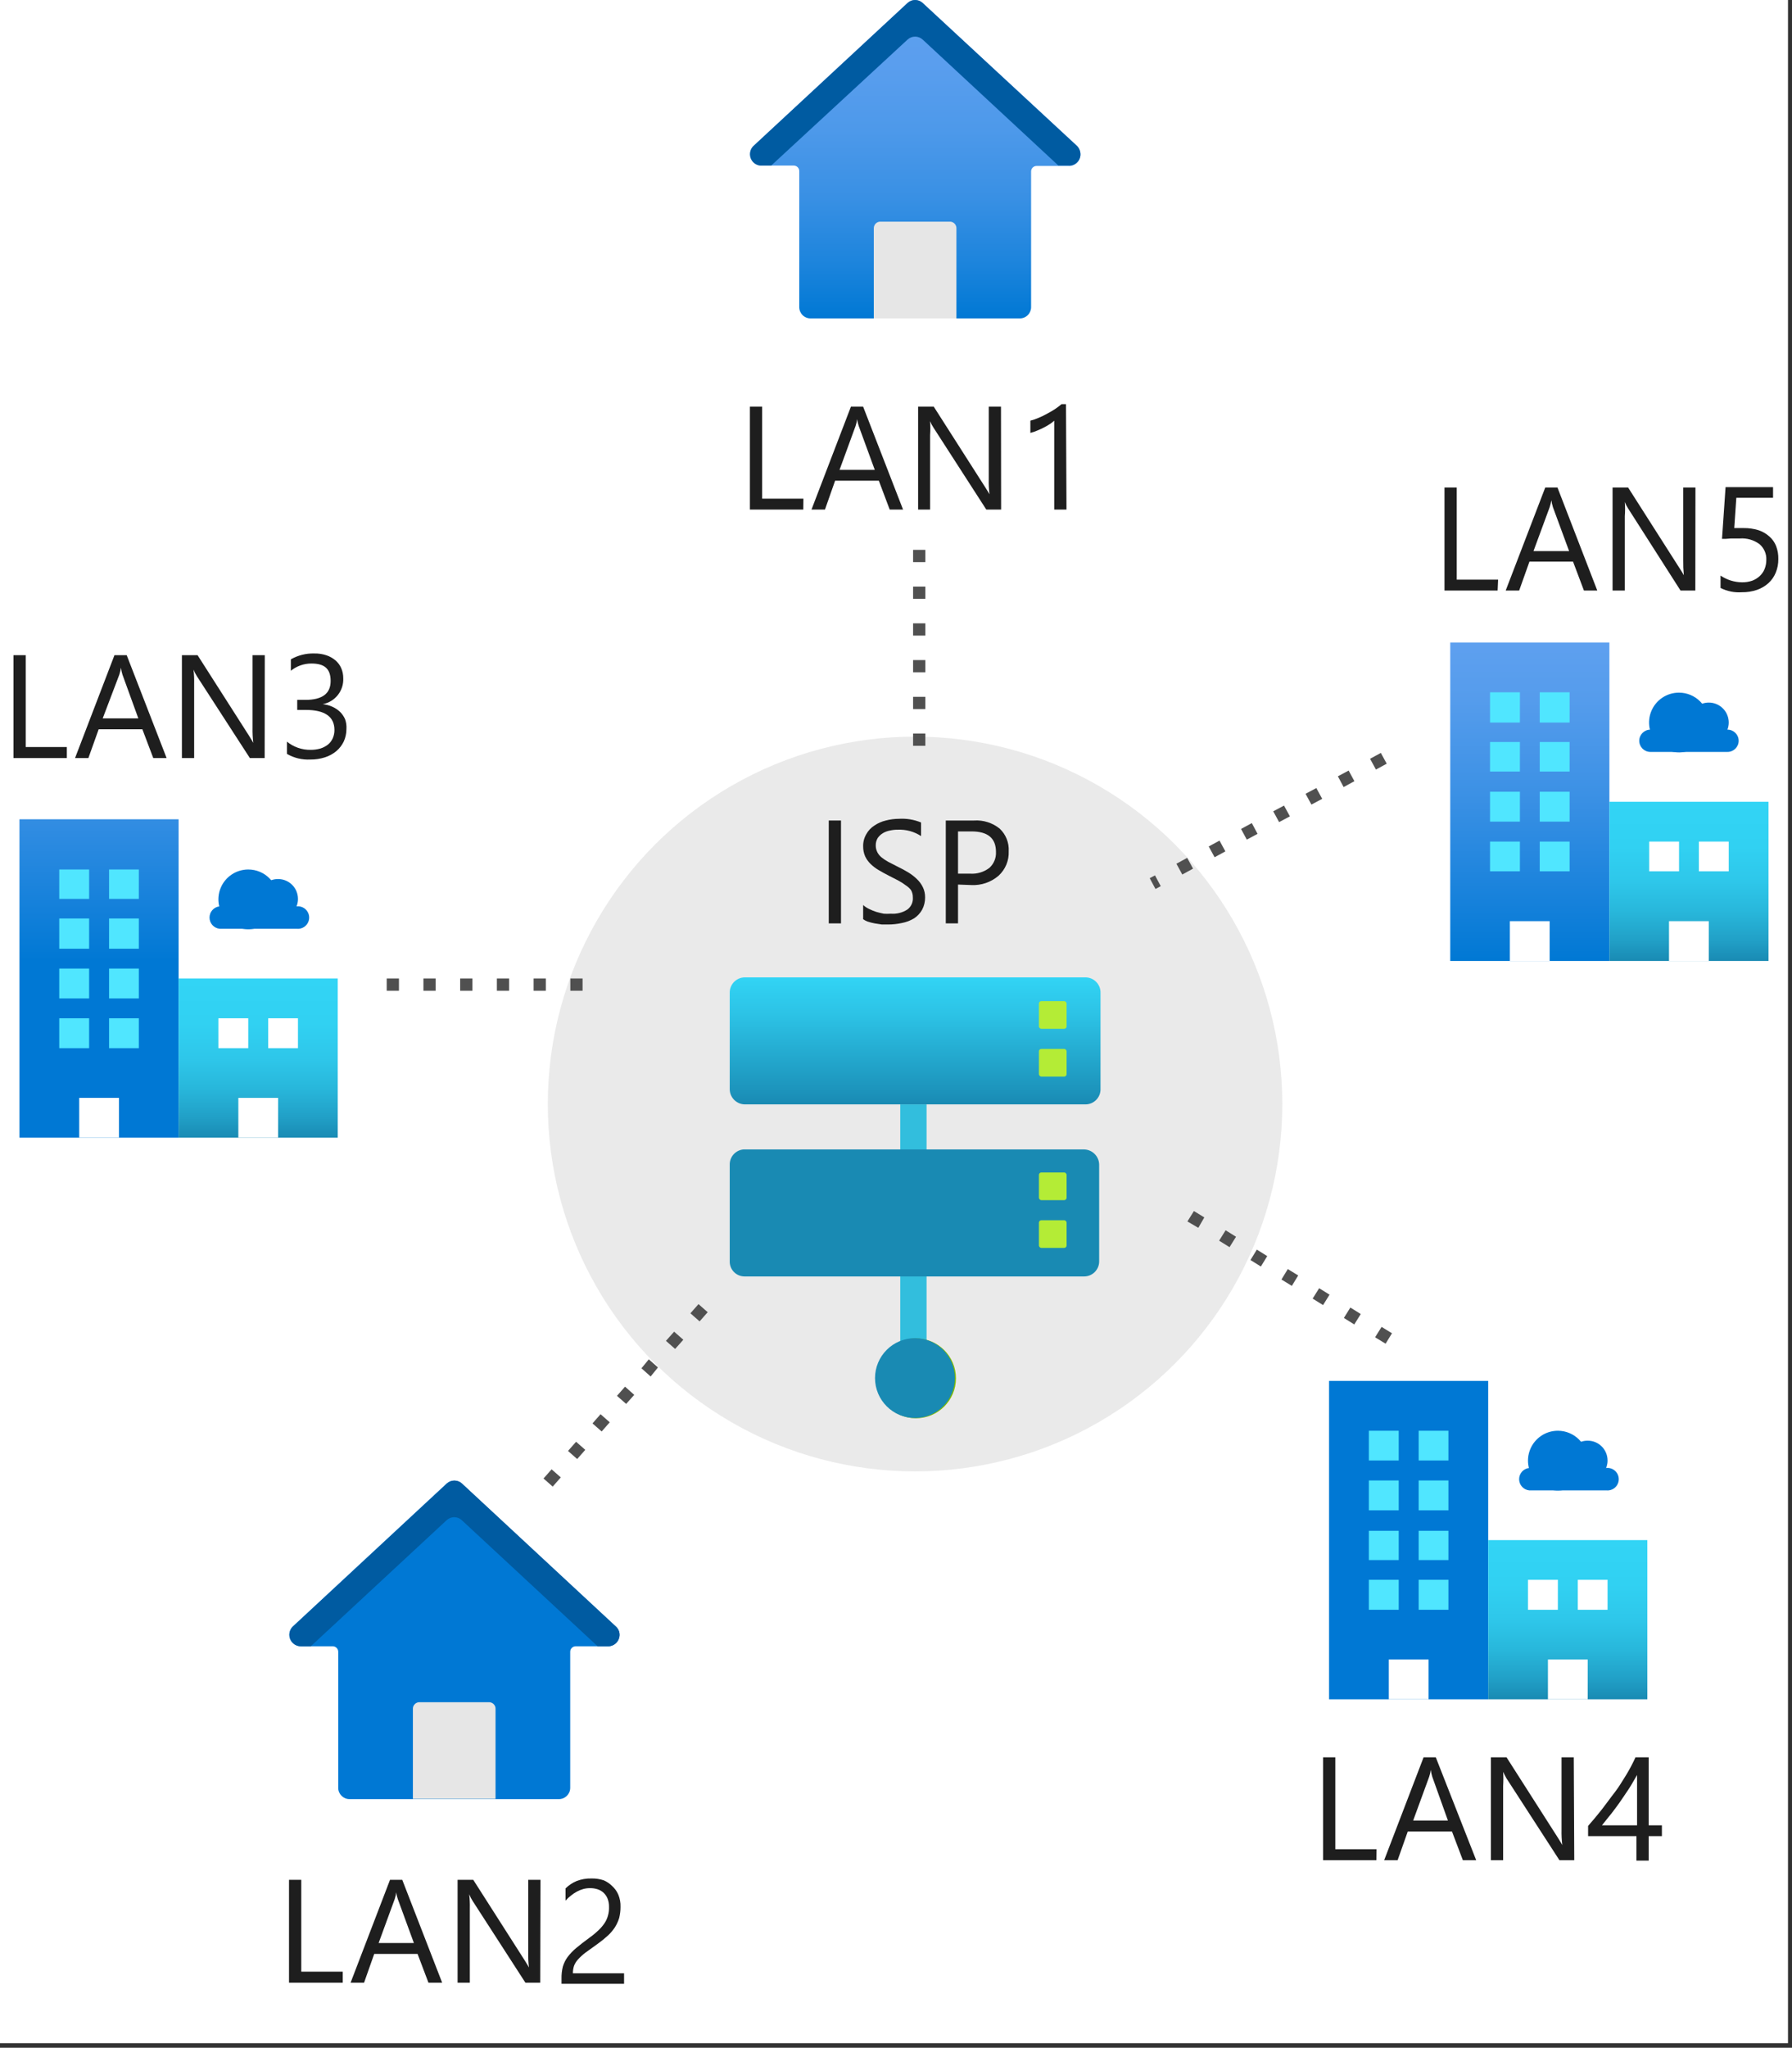 <?xml version="1.0" encoding="UTF-8"?>
<svg width="239px" height="273px" viewBox="0 0 239 273" version="1.1" xmlns="http://www.w3.org/2000/svg" xmlns:xlink="http://www.w3.org/1999/xlink">
    <rect x="0" y="0" width="239" height="273" fill="#333333" stroke="none"/>
    <!-- Generator: Sketch 51.2 (57519) - http://www.bohemiancoding.com/sketch -->
    <title>2-man-diagram</title>
    <desc>Created with Sketch.</desc>
    <defs>
        <linearGradient x1="49.983%" y1="100%" x2="49.983%" y2="0%" id="linearGradient-1">
            <stop stop-color="#198AB3" offset="0%"></stop>
            <stop stop-color="#1C93BB" offset="10%"></stop>
            <stop stop-color="#2CC2E5" offset="70%"></stop>
            <stop stop-color="#32D4F5" offset="100%"></stop>
        </linearGradient>
        <linearGradient x1="50%" y1="2214.079%" x2="50%" y2="2313.886%" id="linearGradient-2">
            <stop stop-color="#198AB3" offset="0%"></stop>
            <stop stop-color="#1C93BB" offset="10%"></stop>
            <stop stop-color="#2CC2E5" offset="70%"></stop>
            <stop stop-color="#32D4F5" offset="100%"></stop>
        </linearGradient>
        <linearGradient x1="50%" y1="3107.669%" x2="50%" y2="3207.515%" id="linearGradient-3">
            <stop stop-color="#198AB3" offset="0%"></stop>
            <stop stop-color="#1C93BB" offset="10%"></stop>
            <stop stop-color="#2CC2E5" offset="70%"></stop>
            <stop stop-color="#32D4F5" offset="100%"></stop>
        </linearGradient>
        <linearGradient x1="49.941%" y1="100%" x2="49.941%" y2="-0.003%" id="linearGradient-4">
            <stop stop-color="#0078D4" offset="0%"></stop>
            <stop stop-color="#1C84DC" offset="17%"></stop>
            <stop stop-color="#3990E4" offset="38%"></stop>
            <stop stop-color="#4D99EA" offset="59%"></stop>
            <stop stop-color="#5A9EEE" offset="80%"></stop>
            <stop stop-color="#5EA0EF" offset="100%"></stop>
        </linearGradient>
        <linearGradient x1="49.926%" y1="614.663%" x2="49.926%" y2="714.627%" id="linearGradient-5">
            <stop stop-color="#0078D4" offset="0%"></stop>
            <stop stop-color="#1C84DC" offset="17%"></stop>
            <stop stop-color="#3990E4" offset="38%"></stop>
            <stop stop-color="#4D99EA" offset="59%"></stop>
            <stop stop-color="#5A9EEE" offset="80%"></stop>
            <stop stop-color="#5EA0EF" offset="100%"></stop>
        </linearGradient>
        <linearGradient x1="50%" y1="100%" x2="50%" y2="0%" id="linearGradient-6">
            <stop stop-color="#0078D4" offset="0%"></stop>
            <stop stop-color="#1380DA" offset="16%"></stop>
            <stop stop-color="#3C91E5" offset="53%"></stop>
            <stop stop-color="#559CEC" offset="82%"></stop>
            <stop stop-color="#5EA0EF" offset="100%"></stop>
        </linearGradient>
        <linearGradient x1="50%" y1="0%" x2="50%" y2="100%" id="linearGradient-7">
            <stop stop-color="#32D4F5" offset="0%"></stop>
            <stop stop-color="#31D1F2" offset="28%"></stop>
            <stop stop-color="#2EC7EA" offset="50%"></stop>
            <stop stop-color="#28B7DB" offset="69%"></stop>
            <stop stop-color="#21A0C7" offset="87%"></stop>
            <stop stop-color="#198AB3" offset="100%"></stop>
        </linearGradient>
        <linearGradient x1="949.077%" y1="44.5%" x2="949.077%" y2="-55.5%" id="linearGradient-8">
            <stop stop-color="#0078D4" offset="0%"></stop>
            <stop stop-color="#1380DA" offset="16%"></stop>
            <stop stop-color="#3C91E5" offset="53%"></stop>
            <stop stop-color="#559CEC" offset="82%"></stop>
            <stop stop-color="#5EA0EF" offset="100%"></stop>
        </linearGradient>
        <linearGradient x1="126.154%" y1="-131.885%" x2="126.154%" y2="-231.885%" id="linearGradient-9">
            <stop stop-color="#0078D4" offset="0%"></stop>
            <stop stop-color="#1380DA" offset="16%"></stop>
            <stop stop-color="#3C91E5" offset="53%"></stop>
            <stop stop-color="#559CEC" offset="82%"></stop>
            <stop stop-color="#5EA0EF" offset="100%"></stop>
        </linearGradient>
    </defs>
    <g id="Page-1" stroke="none" stroke-width="1" fill="none" fill-rule="evenodd">
        <g id="2-man-diagram" fill-rule="nonzero">
            <g id="Shapes">
                <rect id="Rectangle-path" fill="#FFFFFF" x="0" y="0" width="238.465" height="272.392"></rect>
                <circle id="Oval" fill="#CCCCCC" opacity="0.4" cx="122.041" cy="147.184" r="48.98"></circle>
                <g id="Group" transform="translate(96.327, 128.98)">
                    <polygon id="Shape" fill="#32BEDD" points="23.739 18.253 27.249 18.253 27.249 52.033 23.739 52.033"></polygon>
                    <path d="M48.441,1.322 L2.971,1.322 C1.866,1.349 0.987,2.258 0.996,3.363 L0.996,16.212 C0.996,17.327 1.89,18.235 3.004,18.253 L48.441,18.253 C49.519,18.254 50.405,17.404 50.449,16.327 L50.449,3.363 C50.458,2.831 50.254,2.316 49.884,1.934 C49.513,1.551 49.006,1.331 48.473,1.322 L48.441,1.322 Z" id="Shape" fill="url(#linearGradient-1)"></path>
                    <path d="M48.294,24.261 L2.824,24.261 C1.786,24.354 0.992,25.227 0.996,26.269 L0.996,39.184 C0.987,39.708 1.187,40.214 1.551,40.59 C1.916,40.967 2.415,41.183 2.939,41.192 L48.294,41.192 C49.39,41.174 50.27,40.28 50.269,39.184 L50.269,26.269 C50.244,25.183 49.379,24.304 48.294,24.261 Z" id="Shape" fill="url(#linearGradient-2)"></path>
                    <circle id="Oval" fill="#7FBA00" cx="25.845" cy="54.776" r="5.322"></circle>
                    <circle id="Oval" fill="url(#linearGradient-3)" cx="25.698" cy="54.743" r="5.322"></circle>
                    <g id="Rectangle-path" transform="translate(40.816, 3.265)" fill="#B4EC36">
                        <rect x="1.42" y="1.224" width="3.69" height="3.69" rx="0.32"></rect>
                        <rect x="1.42" y="7.592" width="3.69" height="3.69" rx="0.32"></rect>
                    </g>
                    <g id="Rectangle-path" transform="translate(40.816, 26.122)" fill="#B4EC36">
                        <rect x="1.42" y="1.208" width="3.69" height="3.69" rx="0.32"></rect>
                        <rect x="1.42" y="7.576" width="3.69" height="3.69" rx="0.32"></rect>
                    </g>
                </g>
                <g id="Group" transform="translate(99.592, 0)">
                    <path d="M44.082,19.478 L23.461,0.392 C22.893,-0.129 22.021,-0.129 21.453,0.392 L0.882,19.478 C0.292,20.075 0.292,21.035 0.882,21.633 C1.19,21.944 1.62,22.105 2.057,22.073 L6.269,22.073 C6.675,22.073 7.004,22.402 7.004,22.808 L7.004,40.947 C7.004,41.345 7.162,41.727 7.444,42.009 C7.726,42.291 8.108,42.449 8.506,42.449 L36.424,42.449 C36.823,42.449 37.205,42.291 37.487,42.009 C37.768,41.727 37.927,41.345 37.927,40.947 L37.927,22.857 C37.927,22.451 38.255,22.122 38.661,22.122 L42.873,22.122 C43.279,22.154 43.68,22.021 43.987,21.754 C44.294,21.487 44.481,21.108 44.506,20.702 C44.54,20.253 44.386,19.81 44.082,19.478 Z" id="Shape" fill="url(#linearGradient-4)"></path>
                    <path d="M17.731,29.551 L27.184,29.551 C27.651,29.602 27.996,30.012 27.967,30.482 L27.967,42.449 L16.947,42.449 L16.947,30.482 C16.918,30.012 17.263,29.602 17.731,29.551 Z" id="b814d994-7069-4bdb-859e-2df17e42ed63" fill="#E6E6E6"></path>
                    <path d="M2.041,22.073 L3.265,22.073 L21.453,5.273 C22.021,4.753 22.893,4.753 23.461,5.273 L41.567,22.073 L42.873,22.073 C43.279,22.105 43.68,21.972 43.987,21.705 C44.294,21.438 44.481,21.059 44.506,20.653 C44.522,20.218 44.363,19.795 44.065,19.478 L23.461,0.392 C22.893,-0.129 22.021,-0.129 21.453,0.392 L0.882,19.478 C0.292,20.075 0.292,21.035 0.882,21.633 C1.186,21.94 1.609,22.1 2.041,22.073 Z" id="Shape" fill="#005BA1"></path>
                </g>
                <g id="Group" transform="translate(37.551, 195.918)">
                    <path d="M44.604,20.963 L24.033,1.861 C23.465,1.34 22.593,1.34 22.024,1.861 L1.453,20.963 C1.021,21.414 0.905,22.081 1.16,22.651 C1.414,23.221 1.988,23.58 2.612,23.559 L6.824,23.559 C7.23,23.559 7.559,23.888 7.559,24.294 L7.559,42.449 C7.568,43.272 8.238,43.935 9.061,43.935 L36.996,43.935 C37.819,43.935 38.489,43.272 38.498,42.449 L38.498,24.294 C38.498,23.888 38.827,23.559 39.233,23.559 L43.445,23.559 C43.852,23.586 44.253,23.45 44.56,23.18 C44.866,22.91 45.052,22.53 45.078,22.122 C45.103,21.684 44.929,21.258 44.604,20.963 Z" id="Shape" fill="url(#linearGradient-5)"></path>
                    <path d="M18.302,31.02 L27.755,31.02 C28.227,31.064 28.577,31.479 28.539,31.951 L28.539,43.902 L17.518,43.902 L17.518,31.951 C17.481,31.479 17.83,31.064 18.302,31.02 Z" id="b814d994-7069-4bdb-859e-2df17e42ed63-2" fill="#E6E6E6"></path>
                    <path d="M2.612,23.559 L3.902,23.559 L22.024,6.743 C22.593,6.222 23.465,6.222 24.033,6.743 L42.155,23.559 L43.445,23.559 C43.852,23.586 44.253,23.45 44.56,23.18 C44.866,22.91 45.052,22.53 45.078,22.122 C45.111,21.69 44.949,21.264 44.637,20.963 L24.065,1.861 C23.497,1.34 22.625,1.34 22.057,1.861 L1.486,20.963 C1.054,21.414 0.938,22.081 1.192,22.651 C1.447,23.221 2.021,23.58 2.645,23.559 L2.612,23.559 Z" id="Shape" fill="#005BA1"></path>
                </g>
                <path d="M123.412,99.429 L121.78,99.429 L121.78,97.796 L123.412,97.796 L123.412,99.429 Z M123.412,94.531 L121.78,94.531 L121.78,92.898 L123.412,92.898 L123.412,94.531 Z M123.412,89.633 L121.78,89.633 L121.78,88 L123.412,88 L123.412,89.633 Z M123.412,84.735 L121.78,84.735 L121.78,83.102 L123.412,83.102 L123.412,84.735 Z M123.412,79.837 L121.78,79.837 L121.78,78.204 L123.412,78.204 L123.412,79.837 Z M123.412,74.939 L121.78,74.939 L121.78,73.306 L123.412,73.306 L123.412,74.939 Z" id="Shape" fill="#505050"></path>
                <path d="M154.106,118.514 L153.339,117.078 L154.041,116.702 L154.808,118.139 L154.106,118.514 Z M157.682,116.588 L156.898,115.151 L158.335,114.367 L159.118,115.804 L157.682,116.588 Z M161.992,114.286 L161.208,112.849 L162.645,112.065 L163.429,113.502 L161.992,114.286 Z M166.286,111.935 L165.518,110.514 L166.955,109.731 L167.722,111.167 L166.286,111.935 Z M170.596,109.6 L169.812,108.163 L171.249,107.396 L172.033,108.833 L170.596,109.6 Z M174.906,107.265 L174.122,105.829 L175.559,105.061 L176.343,106.498 L174.906,107.265 Z M179.2,104.931 L178.433,103.494 L179.869,102.727 L180.637,104.147 L179.2,104.931 Z M183.51,102.596 L182.727,101.159 L184.163,100.376 L184.947,101.812 L183.51,102.596 Z" id="Shape" fill="#505050"></path>
                <path d="M184.8,179.135 L183.396,178.286 L184.261,176.898 L185.649,177.747 L184.8,179.135 Z M180.62,176.571 L179.233,175.706 L180.098,174.318 L181.486,175.184 L180.62,176.571 Z M176.457,173.992 L175.069,173.127 L175.935,171.739 L177.322,172.604 L176.457,173.992 Z M172.294,171.429 L170.906,170.58 L171.755,169.192 L173.143,170.041 L172.294,171.429 Z M168.163,168.849 L166.776,167.984 L167.624,166.596 L169.012,167.461 L168.163,168.849 Z M163.984,166.269 L162.596,165.404 L163.461,164.016 L164.849,164.882 L163.984,166.269 Z M159.82,163.69 L158.367,162.841 L159.233,161.453 L160.62,162.302 L159.82,163.69 Z" id="Shape" fill="#505050"></path>
                <path d="M73.714,198.188 L72.49,197.11 L73.567,195.886 L74.792,196.963 L73.714,198.188 Z M76.98,194.514 L75.755,193.437 L76.833,192.212 L78.057,193.29 L76.98,194.514 Z M80.245,190.841 L79.02,189.763 L80.098,188.539 L81.322,189.616 L80.245,190.841 Z M83.51,187.167 L82.286,186.09 L83.363,184.865 L84.588,185.959 L83.51,187.167 Z M86.776,183.51 L85.551,182.416 L86.531,181.224 L87.755,182.302 L86.776,183.51 Z M90.041,179.837 L88.816,178.759 L89.91,177.535 L91.135,178.612 L90.041,179.837 Z M93.306,176.163 L92.082,175.086 L93.159,173.861 L94.384,174.939 L93.306,176.163 Z" id="Shape" fill="#505050"></path>
                <g id="Group" transform="translate(192.653, 84.898)">
                    <polygon id="Shape" fill="url(#linearGradient-6)" points="0.767 43.216 21.992 43.216 21.992 0.767 0.767 0.767"></polygon>
                    <polygon id="Shape" fill="url(#linearGradient-7)" points="21.992 43.216 43.216 43.216 43.216 21.992 21.992 21.992"></polygon>
                    <polygon id="Shape" fill="#50E6FF" points="6.073 11.429 10.057 11.429 10.057 7.396 6.073 7.396"></polygon>
                    <polygon id="Shape" fill="#50E6FF" points="12.702 11.429 16.686 11.429 16.686 7.396 12.702 7.396"></polygon>
                    <polygon id="Shape" fill="#50E6FF" points="6.073 17.959 10.057 17.959 10.057 14.024 6.073 14.024"></polygon>
                    <polygon id="Shape" fill="#50E6FF" points="12.702 17.959 16.686 17.959 16.686 14.024 12.702 14.024"></polygon>
                    <polygon id="Shape" fill="#50E6FF" points="6.073 24.637 10.057 24.637 10.057 20.653 6.073 20.653"></polygon>
                    <polygon id="Shape" fill="#50E6FF" points="12.702 24.637 16.686 24.637 16.686 20.653 12.702 20.653"></polygon>
                    <polygon id="Shape" fill="#50E6FF" points="6.073 31.265 10.057 31.265 10.057 27.298 6.073 27.298"></polygon>
                    <polygon id="Shape" fill="#50E6FF" points="12.702 31.265 16.686 31.265 16.686 27.298 12.702 27.298"></polygon>
                    <polygon id="Shape" fill="#FFFFFF" points="8.718 43.216 14.024 43.216 14.024 37.91 8.718 37.91"></polygon>
                    <polygon id="Shape" fill="#FFFFFF" points="27.298 31.265 31.282 31.265 31.282 27.298 27.298 27.298"></polygon>
                    <polygon id="Shape" fill="#FFFFFF" points="33.927 31.265 37.91 31.265 37.91 27.298 33.927 27.298"></polygon>
                    <polygon id="Shape" fill="#FFFFFF" points="29.943 43.216 35.249 43.216 35.249 37.91 29.943 37.91"></polygon>
                    <path d="M35.249,11.429 C35.249,13.041 34.277,14.495 32.786,15.111 C31.295,15.726 29.581,15.382 28.443,14.24 C27.305,13.097 26.968,11.381 27.59,9.893 C28.211,8.405 29.669,7.438 31.282,7.445 C32.337,7.445 33.348,7.865 34.093,8.613 C34.837,9.36 35.253,10.374 35.249,11.429 Z" id="Shape" fill="#0078D4"></path>
                    <path d="M37.747,15.347 L27.461,15.347 C26.641,15.347 25.976,14.682 25.976,13.861 C25.976,13.041 26.641,12.376 27.461,12.376 L37.747,12.376 C38.567,12.376 39.233,13.041 39.233,13.861 C39.233,14.682 38.567,15.347 37.747,15.347 Z" id="Shape" fill="#0078D4"></path>
                    <path d="M37.91,11.429 C37.91,12.898 36.719,14.09 35.249,14.09 C33.779,14.09 32.588,12.898 32.588,11.429 C32.588,9.959 33.779,8.767 35.249,8.767 C36.719,8.767 37.91,9.959 37.91,11.429 Z" id="Shape" fill="#0078D4"></path>
                </g>
                <g id="Group" transform="translate(1.633, 107.755)">
                    <polygon id="Shape" fill="url(#linearGradient-8)" points="0.963 43.918 22.188 43.918 22.188 1.469 0.963 1.469"></polygon>
                    <polygon id="Shape" fill="url(#linearGradient-7)" points="22.188 43.918 43.412 43.918 43.412 22.694 22.188 22.694"></polygon>
                    <polygon id="Shape" fill="#50E6FF" points="6.269 12.082 10.253 12.082 10.253 8.163 6.269 8.163"></polygon>
                    <polygon id="Shape" fill="#50E6FF" points="12.914 12.082 16.882 12.082 16.882 8.163 12.914 8.163"></polygon>
                    <polygon id="Shape" fill="#50E6FF" points="6.269 18.727 10.253 18.727 10.253 14.694 6.269 14.694"></polygon>
                    <polygon id="Shape" fill="#50E6FF" points="12.914 18.727 16.882 18.727 16.882 14.694 12.914 14.694"></polygon>
                    <polygon id="Shape" fill="#50E6FF" points="6.269 25.355 10.253 25.355 10.253 21.371 6.269 21.371"></polygon>
                    <polygon id="Shape" fill="#50E6FF" points="12.914 25.355 16.882 25.355 16.882 21.371 12.914 21.371"></polygon>
                    <polygon id="Shape" fill="#50E6FF" points="6.269 31.984 10.253 31.984 10.253 28 6.269 28"></polygon>
                    <polygon id="Shape" fill="#50E6FF" points="12.914 31.984 16.882 31.984 16.882 28 12.914 28"></polygon>
                    <polygon id="Shape" fill="#FFFFFF" points="8.931 43.918 14.237 43.918 14.237 38.612 8.931 38.612"></polygon>
                    <polygon id="Shape" fill="#FFFFFF" points="27.494 31.984 31.478 31.984 31.478 28 27.494 28"></polygon>
                    <polygon id="Shape" fill="#FFFFFF" points="34.139 31.984 38.106 31.984 38.106 28 34.139 28"></polygon>
                    <polygon id="Shape" fill="#FFFFFF" points="30.155 43.918 35.461 43.918 35.461 38.612 30.155 38.612"></polygon>
                    <path d="M35.461,12.082 C35.488,13.699 34.534,15.171 33.048,15.808 C31.562,16.446 29.837,16.121 28.685,14.987 C27.532,13.853 27.179,12.135 27.791,10.638 C28.404,9.141 29.86,8.163 31.478,8.163 C33.652,8.163 35.426,9.907 35.461,12.082 Z" id="Shape" fill="#0078D4"></path>
                    <path d="M37.943,16.065 L27.657,16.065 C26.892,15.985 26.311,15.34 26.311,14.571 C26.311,13.802 26.892,13.158 27.657,13.078 L37.943,13.078 C38.514,13.018 39.069,13.289 39.373,13.776 C39.677,14.263 39.677,14.88 39.373,15.367 C39.069,15.854 38.514,16.125 37.943,16.065 Z" id="Shape" fill="#0078D4"></path>
                    <path d="M38.106,12.082 C38.113,13.161 37.467,14.137 36.471,14.553 C35.475,14.97 34.326,14.743 33.563,13.98 C32.8,13.216 32.573,12.068 32.989,11.072 C33.406,10.076 34.382,9.43 35.461,9.437 C36.922,9.437 38.106,10.621 38.106,12.082 Z" id="Shape" fill="#0078D4"></path>
                </g>
                <g id="Group" transform="translate(176.327, 182.857)">
                    <polygon id="Shape" fill="url(#linearGradient-9)" points="0.931 43.69 22.155 43.69 22.155 1.241 0.931 1.241"></polygon>
                    <polygon id="Shape" fill="url(#linearGradient-7)" points="22.155 43.69 43.38 43.69 43.38 22.465 22.155 22.465"></polygon>
                    <polygon id="Shape" fill="#50E6FF" points="6.237 11.853 10.22 11.853 10.22 7.886 6.237 7.886"></polygon>
                    <polygon id="Shape" fill="#50E6FF" points="12.882 11.853 16.849 11.853 16.849 7.886 12.882 7.886"></polygon>
                    <polygon id="Shape" fill="#50E6FF" points="6.237 18.498 10.22 18.498 10.22 14.514 6.237 14.514"></polygon>
                    <polygon id="Shape" fill="#50E6FF" points="12.882 18.498 16.849 18.498 16.849 14.514 12.882 14.514"></polygon>
                    <polygon id="Shape" fill="#50E6FF" points="6.237 25.127 10.22 25.127 10.22 21.224 6.237 21.224"></polygon>
                    <polygon id="Shape" fill="#50E6FF" points="12.882 25.127 16.849 25.127 16.849 21.224 12.882 21.224"></polygon>
                    <polygon id="Shape" fill="#50E6FF" points="6.237 31.755 10.22 31.755 10.22 27.755 6.237 27.755"></polygon>
                    <polygon id="Shape" fill="#50E6FF" points="12.882 31.755 16.849 31.755 16.849 27.755 12.882 27.755"></polygon>
                    <polygon id="Shape" fill="#FFFFFF" points="8.898 43.69 14.204 43.69 14.204 38.384 8.898 38.384"></polygon>
                    <polygon id="Shape" fill="#FFFFFF" points="27.461 31.755 31.445 31.755 31.445 27.755 27.461 27.755"></polygon>
                    <polygon id="Shape" fill="#FFFFFF" points="34.106 31.755 38.073 31.755 38.073 27.755 34.106 27.755"></polygon>
                    <polygon id="Shape" fill="#FFFFFF" points="30.122 43.69 35.429 43.69 35.429 38.384 30.122 38.384"></polygon>
                    <path d="M35.429,11.853 C35.435,13.466 34.469,14.923 32.981,15.545 C31.493,16.167 29.777,15.83 28.634,14.692 C27.491,13.554 27.147,11.839 27.763,10.349 C28.379,8.858 29.832,7.886 31.445,7.886 C33.639,7.886 35.42,9.659 35.429,11.853 Z" id="Shape" fill="#0078D4"></path>
                    <path d="M37.91,15.837 L27.624,15.837 C26.86,15.757 26.279,15.112 26.279,14.343 C26.279,13.574 26.86,12.929 27.624,12.849 L37.91,12.849 C38.481,12.789 39.036,13.06 39.341,13.547 C39.645,14.034 39.645,14.652 39.341,15.139 C39.036,15.626 38.481,15.897 37.91,15.837 Z" id="Shape" fill="#0078D4"></path>
                    <path d="M38.073,11.853 C38.08,12.932 37.434,13.909 36.438,14.325 C35.442,14.741 34.294,14.514 33.531,13.751 C32.767,12.988 32.541,11.839 32.957,10.843 C33.373,9.848 34.349,9.202 35.429,9.208 C36.889,9.208 38.073,10.392 38.073,11.853 Z" id="Shape" fill="#0078D4"></path>
                </g>
                <path d="M77.698,132.082 L76.065,132.082 L76.065,130.449 L77.698,130.449 L77.698,132.082 Z M72.8,132.082 L71.167,132.082 L71.167,130.449 L72.8,130.449 L72.8,132.082 Z M67.902,132.082 L66.269,132.082 L66.269,130.449 L67.902,130.449 L67.902,132.082 Z M63.004,132.082 L61.371,132.082 L61.371,130.449 L63.004,130.449 L63.004,132.082 Z M58.106,132.082 L56.473,132.082 L56.473,130.449 L58.106,130.449 L58.106,132.082 Z M53.208,132.082 L51.576,132.082 L51.576,130.449 L53.208,130.449 L53.208,132.082 Z" id="Shape" fill="#505050"></path>
            </g>
            <g id="Text" transform="translate(1.633, 53.878)" fill="#1E1E1E">
                <g id="Group" transform="translate(107.755, 53.878)">
                    <polygon id="Shape" points="2.776 15.347 1.143 15.347 1.143 1.633 2.776 1.633"></polygon>
                    <path d="M5.731,14.792 L5.731,12.898 C5.964,13.111 6.228,13.287 6.514,13.42 C6.826,13.573 7.148,13.704 7.478,13.812 C7.804,13.91 8.147,13.992 8.473,14.057 C8.789,14.079 9.105,14.079 9.42,14.057 C10.196,14.118 10.97,13.923 11.624,13.502 C12.137,13.123 12.416,12.504 12.359,11.869 C12.366,11.532 12.281,11.199 12.114,10.906 C11.924,10.66 11.692,10.45 11.429,10.286 C11.11,10.04 10.771,9.822 10.416,9.633 L9.143,8.98 C8.669,8.735 8.212,8.49 7.804,8.245 C7.414,8.017 7.052,7.743 6.727,7.429 C6.421,7.133 6.172,6.785 5.992,6.4 C5.814,5.982 5.725,5.532 5.731,5.078 C5.717,4.504 5.864,3.939 6.155,3.445 C6.412,2.979 6.783,2.586 7.233,2.302 C7.694,1.988 8.208,1.761 8.751,1.633 C9.321,1.483 9.908,1.407 10.498,1.404 C11.507,1.341 12.518,1.508 13.453,1.894 L13.453,3.706 C12.529,3.103 11.438,2.806 10.335,2.857 C9.983,2.855 9.633,2.893 9.29,2.971 C8.955,3.034 8.635,3.155 8.343,3.331 C8.078,3.494 7.85,3.711 7.673,3.967 C7.497,4.257 7.407,4.591 7.412,4.931 C7.404,5.241 7.471,5.549 7.608,5.829 C7.742,6.099 7.931,6.338 8.163,6.531 C8.454,6.765 8.765,6.973 9.094,7.151 L10.367,7.804 C10.857,8.033 11.314,8.294 11.755,8.555 C12.174,8.81 12.563,9.111 12.914,9.453 C13.237,9.763 13.502,10.128 13.698,10.531 C13.9,10.953 14.001,11.417 13.992,11.886 C13.999,12.454 13.865,13.015 13.6,13.518 C13.341,13.987 12.971,14.385 12.522,14.678 C12.02,14.98 11.467,15.191 10.89,15.298 C10.284,15.43 9.665,15.496 9.045,15.494 L8.229,15.494 L7.265,15.347 C6.945,15.287 6.628,15.205 6.318,15.102 C6.11,15.023 5.913,14.919 5.731,14.792 Z" id="Shape"></path>
                    <path d="M18.384,10.171 L18.384,15.347 L16.751,15.347 L16.751,1.633 L20.522,1.633 C21.755,1.549 22.974,1.934 23.935,2.71 C24.765,3.488 25.208,4.594 25.143,5.731 C25.199,6.966 24.702,8.163 23.788,8.996 C22.784,9.859 21.486,10.304 20.163,10.237 L18.384,10.171 Z M18.384,3.086 L18.384,8.718 L20.016,8.718 C20.93,8.777 21.834,8.505 22.563,7.951 C23.166,7.408 23.49,6.622 23.445,5.812 C23.445,4 22.367,3.086 20.18,3.086 L18.384,3.086 Z" id="Shape"></path>
                </g>
                <g id="Group" transform="translate(97.959, 0)">
                    <polygon id="Shape" points="7.543 14.057 0.424 14.057 0.424 0.343 2.057 0.343 2.057 12.604 7.559 12.604"></polygon>
                    <path d="M20.849,14.057 L19.069,14.057 L17.616,10.204 L11.788,10.204 L10.433,14.057 L8.637,14.057 L13.894,0.343 L15.527,0.343 L20.849,14.057 Z M17.078,8.767 L14.939,2.922 C14.834,2.627 14.763,2.32 14.727,2.008 C14.682,2.318 14.611,2.624 14.514,2.922 L12.376,8.767 L17.078,8.767 Z" id="Shape"></path>
                    <path d="M33.927,14.057 L31.951,14.057 L24.898,3.118 C24.719,2.853 24.571,2.568 24.457,2.269 C24.499,2.895 24.499,3.522 24.457,4.147 L24.457,14.057 L22.857,14.057 L22.857,0.343 L24.947,0.343 L31.82,11.102 C32.098,11.543 32.294,11.853 32.376,12.016 C32.295,11.35 32.262,10.679 32.278,10.008 L32.278,0.343 L33.91,0.343 L33.927,14.057 Z" id="Shape"></path>
                    <path d="M42.645,14.057 L41.012,14.057 L41.012,2.204 C40.843,2.358 40.663,2.5 40.473,2.629 C40.221,2.795 39.959,2.948 39.69,3.086 C39.393,3.243 39.088,3.385 38.776,3.51 C38.47,3.646 38.153,3.755 37.829,3.837 L37.829,2.204 C38.203,2.111 38.569,1.985 38.922,1.829 C39.314,1.667 39.696,1.481 40.065,1.273 C40.441,1.078 40.8,0.865 41.127,0.653 C41.426,0.45 41.715,0.232 41.992,2.13162821e-14 L42.58,2.13162821e-14 L42.645,14.057 Z" id="Shape"></path>
                </g>
                <g id="Group" transform="translate(35.918, 195.918)">
                    <polygon id="Shape" points="8.163 14.531 0.996 14.531 0.996 0.816 2.629 0.816 2.629 13.061 8.163 13.061"></polygon>
                    <path d="M21.42,14.531 L19.592,14.531 L18.139,10.694 L12.359,10.694 L11.004,14.531 L9.208,14.531 L14.465,0.816 L16.098,0.816 L21.42,14.531 Z M17.649,9.241 L15.51,3.396 C15.404,3.101 15.332,2.794 15.298,2.482 C15.255,2.792 15.184,3.098 15.086,3.396 L12.947,9.241 L17.649,9.241 Z" id="Shape"></path>
                    <path d="M34.498,14.531 L32.522,14.531 L25.469,3.608 C25.294,3.335 25.146,3.045 25.029,2.743 C25.098,3.366 25.125,3.993 25.11,4.62 L25.11,14.531 L23.478,14.531 L23.478,0.816 L25.567,0.816 L32.441,11.576 C32.718,12.033 32.914,12.327 32.996,12.506 C32.916,11.834 32.883,11.158 32.898,10.482 L32.898,0.816 L34.531,0.816 L34.498,14.531 Z" id="Shape"></path>
                    <path d="M43.673,4.408 C43.681,4.034 43.614,3.662 43.478,3.314 C43.356,3.017 43.172,2.75 42.939,2.531 C42.708,2.322 42.435,2.166 42.139,2.073 C41.822,1.973 41.491,1.924 41.159,1.927 C40.851,1.923 40.543,1.962 40.245,2.041 C39.95,2.124 39.666,2.239 39.396,2.384 C39.112,2.537 38.844,2.717 38.596,2.922 C38.334,3.12 38.093,3.344 37.878,3.592 L37.878,1.959 C38.3,1.542 38.799,1.209 39.347,0.98 C39.982,0.734 40.659,0.618 41.339,0.637 C41.893,0.625 42.445,0.708 42.971,0.882 C43.384,1.063 43.76,1.318 44.082,1.633 C44.438,1.956 44.722,2.351 44.914,2.792 C45.127,3.309 45.227,3.866 45.208,4.424 C45.211,4.925 45.15,5.424 45.029,5.91 C44.892,6.347 44.7,6.764 44.457,7.151 C44.189,7.559 43.87,7.932 43.51,8.261 C43.081,8.653 42.628,9.018 42.155,9.355 C41.518,9.812 40.98,10.204 40.522,10.531 C40.162,10.803 39.829,11.109 39.527,11.445 C39.3,11.692 39.123,11.981 39.004,12.294 C38.903,12.61 38.853,12.941 38.857,13.273 L45.682,13.273 L45.682,14.678 L37.339,14.678 L37.339,14.008 C37.326,13.458 37.387,12.909 37.518,12.376 C37.657,11.918 37.872,11.487 38.155,11.102 C38.493,10.656 38.882,10.25 39.314,9.894 C39.788,9.502 40.359,9.045 41.061,8.539 C41.5,8.227 41.914,7.883 42.302,7.51 C42.612,7.217 42.886,6.888 43.118,6.531 C43.31,6.228 43.453,5.898 43.543,5.551 C43.644,5.179 43.688,4.794 43.673,4.408 Z" id="Shape"></path>
                </g>
                <g id="Group" transform="translate(0, 32.653)">
                    <polygon id="Shape" points="7.282 14.531 0.163 14.531 0.163 0.816 1.796 0.816 1.796 13.061 7.282 13.061"></polygon>
                    <path d="M20.588,14.531 L18.808,14.531 L17.355,10.694 L11.527,10.694 L10.155,14.531 L8.376,14.531 L13.633,0.816 L15.265,0.816 L20.588,14.531 Z M16.816,9.241 L14.694,3.396 C14.603,3.097 14.537,2.791 14.498,2.482 C14.455,2.792 14.384,3.098 14.286,3.396 L12.065,9.241 L16.816,9.241 Z" id="Shape"></path>
                    <path d="M33.665,14.531 L31.69,14.531 L24.62,3.608 C24.445,3.335 24.297,3.045 24.18,2.743 C24.249,3.366 24.276,3.993 24.261,4.62 L24.261,14.531 L22.629,14.531 L22.629,0.816 L24.718,0.816 L31.592,11.576 C31.869,12.033 32.065,12.327 32.147,12.506 C32.067,11.834 32.034,11.158 32.049,10.482 L32.049,0.816 L33.682,0.816 L33.665,14.531 Z" id="Shape"></path>
                    <path d="M44.571,10.661 C44.571,11.223 44.454,11.779 44.229,12.294 C43.993,12.795 43.653,13.24 43.233,13.6 C42.784,13.972 42.269,14.255 41.714,14.433 C41.081,14.635 40.42,14.735 39.755,14.727 C38.665,14.785 37.581,14.524 36.637,13.976 L36.637,12.343 C37.531,13.069 38.653,13.456 39.804,13.437 C40.246,13.44 40.686,13.38 41.11,13.257 C41.47,13.142 41.807,12.965 42.106,12.735 C42.38,12.511 42.598,12.225 42.743,11.902 C42.897,11.552 42.975,11.174 42.971,10.792 C42.971,9.012 41.698,8.114 39.135,8.114 L38.008,8.114 L38.008,6.776 L39.086,6.776 C41.339,6.776 42.465,5.943 42.465,4.261 C42.465,2.58 41.6,1.927 39.886,1.927 C38.894,1.929 37.933,2.269 37.159,2.89 L37.159,1.371 C38.107,0.829 39.186,0.557 40.278,0.588 C40.832,0.574 41.384,0.657 41.91,0.833 C42.346,0.98 42.75,1.207 43.102,1.502 C43.433,1.782 43.695,2.134 43.869,2.531 C44.055,2.952 44.15,3.409 44.147,3.869 C44.233,5.552 43.06,7.038 41.404,7.347 C41.85,7.389 42.286,7.505 42.694,7.69 C43.072,7.86 43.42,8.092 43.722,8.376 C44.005,8.657 44.232,8.989 44.392,9.355 C44.54,9.774 44.601,10.218 44.571,10.661 Z" id="Shape"></path>
                </g>
                <g id="Group" transform="translate(191.02, 9.796)">
                    <polygon id="Shape" points="7.086 15.053 0 15.053 0 1.322 1.633 1.322 1.633 13.6 7.151 13.6"></polygon>
                    <path d="M20.376,15.053 L18.596,15.053 L17.143,11.2 L11.331,11.2 L9.959,15.053 L8.163,15.053 L13.437,1.322 L15.069,1.322 L20.376,15.053 Z M16.62,9.796 L14.465,3.951 C14.369,3.647 14.298,3.336 14.253,3.02 C14.204,3.337 14.128,3.648 14.024,3.951 L11.869,9.796 L16.62,9.796 Z" id="Shape"></path>
                    <path d="M33.453,15.053 L31.478,15.053 L24.49,4.114 C24.311,3.843 24.163,3.553 24.049,3.249 C24.099,3.879 24.099,4.513 24.049,5.143 L24.049,15.053 L22.416,15.053 L22.416,1.322 L24.49,1.322 L31.363,12.098 C31.565,12.392 31.75,12.697 31.918,13.012 C31.854,12.339 31.827,11.664 31.837,10.988 L31.837,1.322 L33.469,1.322 L33.453,15.053 Z" id="Shape"></path>
                    <path d="M44.522,10.857 C44.532,11.478 44.415,12.095 44.18,12.669 C43.962,13.204 43.627,13.684 43.2,14.073 C42.754,14.472 42.232,14.778 41.665,14.971 C41.018,15.188 40.339,15.293 39.657,15.282 C38.676,15.352 37.694,15.154 36.816,14.71 L36.816,13.061 C37.66,13.634 38.654,13.946 39.673,13.959 C40.134,13.968 40.593,13.896 41.029,13.747 C41.404,13.609 41.748,13.398 42.041,13.127 C42.327,12.864 42.55,12.54 42.694,12.18 C42.846,11.795 42.923,11.385 42.922,10.971 C42.959,10.166 42.622,9.389 42.008,8.865 C41.255,8.311 40.328,8.045 39.396,8.114 L38.824,8.114 L38.204,8.114 L37.551,8.163 L37.012,8.163 L37.486,1.273 L43.82,1.273 L43.82,2.694 L38.922,2.694 L38.645,6.727 L39.298,6.727 L39.902,6.727 C40.565,6.719 41.226,6.813 41.861,7.004 C42.398,7.178 42.893,7.462 43.314,7.837 C43.72,8.185 44.034,8.628 44.229,9.127 C44.438,9.679 44.538,10.267 44.522,10.857 Z" id="Shape"></path>
                </g>
                <g id="Group" transform="translate(174.694, 179.592)">
                    <polygon id="Shape" points="7.249 14.531 0.131 14.531 0.131 0.816 1.763 0.816 1.763 13.061 7.265 13.061"></polygon>
                    <path d="M20.555,14.531 L18.776,14.531 L17.322,10.694 L11.429,10.694 L10.073,14.531 L8.278,14.531 L13.535,0.816 L15.167,0.816 L20.555,14.531 Z M16.784,9.241 L14.694,3.396 C14.603,3.097 14.537,2.791 14.498,2.482 C14.455,2.792 14.384,3.098 14.286,3.396 L12.147,9.241 L16.784,9.241 Z" id="Shape"></path>
                    <path d="M33.633,14.531 L31.657,14.531 L24.588,3.608 C24.425,3.328 24.278,3.039 24.147,2.743 C24.189,3.368 24.189,3.995 24.147,4.62 L24.147,14.531 L22.514,14.531 L22.514,0.816 L24.604,0.816 L31.478,11.576 C31.755,12.033 31.951,12.327 32.033,12.506 C31.953,11.834 31.92,11.158 31.935,10.482 L31.935,0.816 L33.567,0.816 L33.633,14.531 Z" id="Shape"></path>
                    <path d="M43.559,0.816 L43.559,9.878 L45.322,9.878 L45.322,11.314 L43.559,11.314 L43.559,14.58 L41.927,14.58 L41.927,11.314 L35.478,11.314 L35.478,9.959 C36.082,9.273 36.686,8.555 37.29,7.788 C37.894,7.02 38.498,6.155 39.053,5.453 C39.608,4.751 40.131,3.82 40.604,3.086 C41.045,2.353 41.443,1.595 41.796,0.816 L43.559,0.816 Z M37.322,9.878 L42.008,9.878 L42.008,3.167 C41.535,4 41.078,4.8 40.653,5.404 C40.229,6.008 39.82,6.661 39.429,7.184 C39.037,7.706 38.678,8.212 38.318,8.637 L37.322,9.878 Z" id="Shape"></path>
                </g>
            </g>
        </g>
    </g>
</svg>